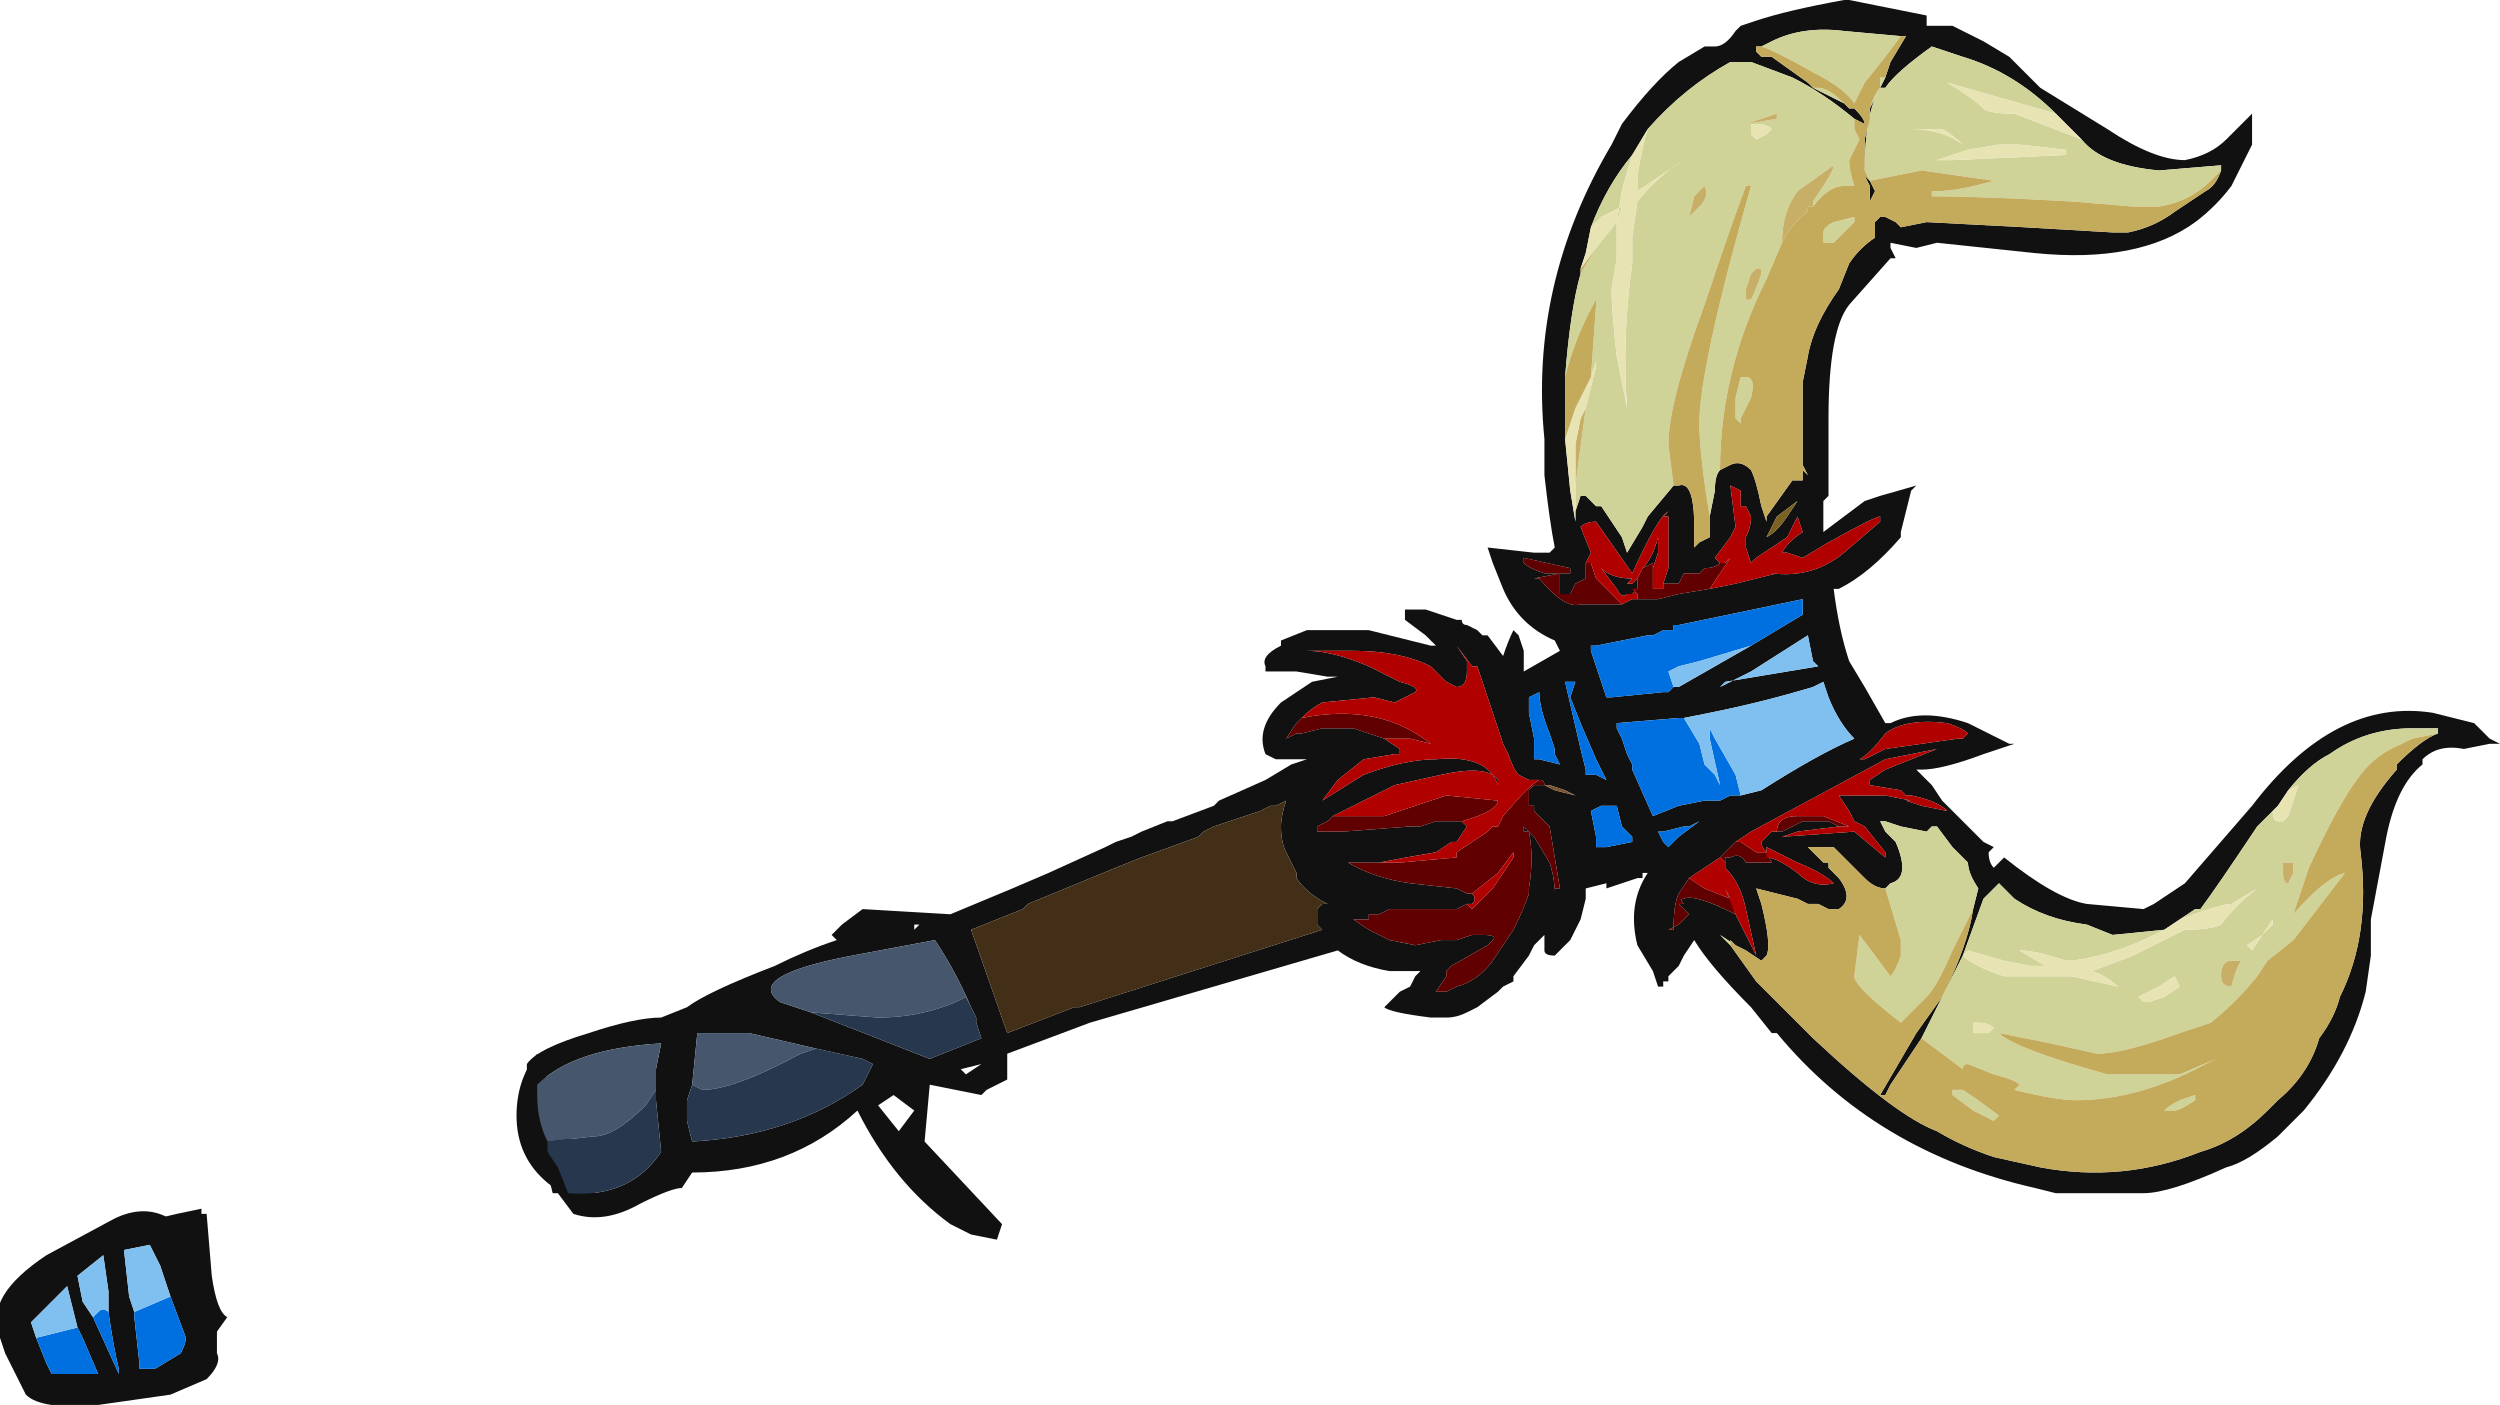 <?xml version="1.0" encoding="UTF-8" standalone="no"?>
<svg xmlns:ffdec="https://www.free-decompiler.com/flash" xmlns:xlink="http://www.w3.org/1999/xlink" ffdec:objectType="frame" height="95.2px" width="169.4px" xmlns="http://www.w3.org/2000/svg">
  <g transform="matrix(1.0, 0.0, 0.0, 1.0, 89.95, 60.9)">
    <use ffdec:characterId="238" height="13.6" transform="matrix(7.0, 0.0, 0.0, 7.0, -89.95, -60.9)" width="24.2" xlink:href="#shape0"/>
  </g>
  <defs>
    <g id="shape0" transform="matrix(1.0, 0.0, 0.0, 1.0, 12.85, 8.7)">
      <path d="M-7.65 1.5 L-7.2 2.65 -7.0 3.0 Q-7.3 2.95 -7.55 2.75 -7.85 2.5 -7.85 2.1 -7.85 1.75 -7.65 1.5 M-10.85 3.05 L-10.8 3.65 Q-10.75 4.0 -10.65 4.05 L-10.9 4.4 -11.35 3.1 Q-11.15 3.05 -10.9 3.0 L-10.9 3.05 -10.85 3.05" fill="#111111" fill-rule="evenodd" stroke="none"/>
      <path d="M0.4 -2.6 L1.0 -2.45 1.05 -2.45 0.95 -2.55 0.75 -2.7 0.75 -2.8 0.95 -2.8 1.25 -2.7 1.3 -2.7 Q1.3 -2.65 1.35 -2.65 L1.45 -2.6 1.5 -2.55 1.55 -2.55 1.7 -2.35 Q1.75 -2.5 1.8 -2.6 L1.85 -2.55 1.9 -2.4 1.9 -2.2 2.25 -2.4 2.2 -2.5 Q1.85 -2.65 1.7 -3.0 L1.6 -3.25 1.55 -3.4 2.0 -3.35 2.15 -3.35 2.2 -3.4 Q2.15 -3.65 2.1 -4.1 L2.1 -4.45 Q1.95 -5.95 2.75 -7.3 L2.85 -7.5 Q3.15 -7.9 3.4 -8.1 L3.65 -8.25 3.75 -8.25 Q3.85 -8.25 3.95 -8.4 L4.0 -8.45 4.15 -8.5 Q4.45 -8.6 5.0 -8.7 L5.05 -8.7 5.8 -8.55 5.8 -8.45 6.05 -8.45 6.35 -8.3 6.6 -8.15 6.9 -7.85 7.55 -7.45 Q8.0 -7.15 8.3 -7.15 8.55 -7.2 8.7 -7.35 L8.95 -7.6 8.95 -7.3 8.75 -6.9 Q8.6 -6.7 8.4 -6.55 7.85 -6.15 6.85 -6.25 L5.9 -6.35 5.7 -6.3 5.45 -6.35 5.45 -6.3 5.5 -6.2 5.45 -6.2 5.05 -5.75 Q4.85 -5.5 4.85 -4.65 L4.85 -3.9 4.8 -3.85 4.8 -3.55 5.2 -3.85 5.35 -3.9 5.7 -4.0 5.65 -3.95 5.55 -3.55 5.55 -3.5 Q5.25 -3.15 4.95 -3.0 L4.9 -3.0 Q4.95 -2.6 5.05 -2.3 L5.2 -2.05 5.4 -1.7 5.45 -1.7 Q5.75 -1.85 6.2 -1.7 6.3 -1.65 6.6 -1.5 L6.65 -1.5 6.35 -1.4 Q5.95 -1.25 5.75 -1.25 L5.7 -1.25 5.85 -1.1 5.95 -0.95 6.35 -0.55 6.45 -0.5 6.4 -0.45 Q6.4 -0.35 6.45 -0.3 L6.55 -0.4 Q7.05 0.0 7.35 0.05 L7.9 0.1 8.0 0.05 8.3 -0.15 8.95 -0.9 Q9.75 -1.95 10.7 -1.8 L11.1 -1.7 11.25 -1.55 11.35 -1.5 11.25 -1.5 11.0 -1.45 Q10.75 -1.5 10.6 -1.35 L10.6 -1.3 Q10.35 -1.1 10.25 -0.6 L10.1 0.2 10.1 0.55 10.05 0.9 Q9.9 1.5 9.45 2.05 L9.2 2.3 Q8.9 2.55 8.7 2.6 8.15 2.85 7.9 2.85 L7.05 2.85 6.85 2.8 Q5.3 2.45 4.35 1.3 L4.3 1.3 4.1 1.05 Q3.7 0.65 3.55 0.4 L3.45 0.55 3.4 0.65 3.3 0.75 3.3 0.8 3.25 0.8 3.25 0.85 3.2 0.85 3.15 0.7 3.0 0.45 Q2.9 0.05 3.1 -0.25 L3.05 -0.25 3.05 -0.2 3.0 -0.2 2.7 -0.1 2.7 -0.15 2.5 -0.1 2.5 0.0 2.45 0.2 2.35 0.4 2.3 0.45 Q2.25 0.5 2.2 0.55 2.1 0.55 2.1 0.5 L2.1 0.35 2.0 0.45 1.95 0.55 1.8 0.75 1.8 0.8 1.7 0.85 1.65 0.9 1.45 1.05 1.35 1.1 Q1.25 1.15 1.15 1.15 L1.0 1.15 Q0.6 1.1 0.55 1.05 L0.7 0.9 0.8 0.85 0.85 0.75 0.9 0.7 0.6 0.7 Q0.3 0.65 0.1 0.5 L-2.3 1.2 -3.1 1.5 -3.1 1.75 -3.3 1.85 -3.35 1.9 -3.85 1.8 -3.9 2.35 -3.15 3.15 -3.2 3.3 -3.45 3.25 -3.65 3.15 Q-4.2 2.75 -4.55 2.05 -5.2 2.65 -6.15 2.65 L-6.25 2.8 Q-6.35 2.8 -6.65 2.95 -7.0 3.15 -7.3 3.05 L-7.45 2.85 -7.5 2.85 Q-7.6 2.45 -7.7 2.05 L-7.75 2.0 -7.75 1.6 Q-7.65 1.45 -7.15 1.3 -6.7 1.15 -6.45 1.15 L-6.2 1.05 Q-6.0 0.9 -5.35 0.65 -5.05 0.5 -4.75 0.4 L-4.8 0.35 -4.7 0.25 -4.5 0.1 -3.65 0.15 -3.05 -0.1 -2.7 -0.25 -2.15 -0.5 -2.05 -0.55 -1.9 -0.6 -1.8 -0.65 -1.55 -0.75 -1.5 -0.75 -1.1 -0.9 -1.05 -0.95 -0.6 -1.15 -0.35 -1.3 -0.2 -1.35 -0.5 -1.35 -0.6 -1.4 Q-0.7 -1.65 -0.45 -1.9 L-0.15 -2.1 0.1 -2.15 0.0 -2.15 -0.3 -2.2 -0.6 -2.2 -0.6 -2.25 Q-0.65 -2.35 -0.45 -2.45 L-0.45 -2.5 -0.2 -2.6 0.35 -2.6 0.4 -2.6 M7.05 -7.6 Q6.65 -8.0 6.15 -8.15 L5.85 -8.25 Q5.5 -8.0 5.4 -7.85 L5.35 -7.85 Q5.2 -7.6 5.2 -7.05 L5.2 -7.35 5.25 -7.55 5.25 -7.65 5.4 -7.95 5.45 -8.1 5.6 -8.35 5.55 -8.35 5.0 -8.4 Q4.6 -8.45 4.3 -8.3 L4.2 -8.25 4.15 -8.25 4.15 -8.2 4.2 -8.15 4.3 -8.15 4.65 -7.9 4.7 -7.85 5.0 -7.7 5.05 -7.65 5.1 -7.65 Q5.2 -7.55 5.2 -7.5 L5.1 -7.55 Q4.8 -7.8 4.5 -7.95 L4.1 -8.1 3.9 -8.1 Q3.45 -7.85 3.1 -7.45 L2.95 -7.2 Q2.7 -6.9 2.55 -6.5 L2.5 -6.25 2.45 -6.1 2.45 -6.05 Q2.35 -5.7 2.3 -5.05 L2.3 -4.45 2.35 -3.95 2.4 -3.65 2.4 -3.75 2.45 -3.9 2.5 -3.9 2.6 -3.8 2.65 -3.8 2.85 -3.5 2.9 -3.35 3.05 -3.6 3.1 -3.7 3.35 -4.0 3.4 -4.0 Q3.55 -4.05 3.55 -3.6 L3.55 -3.4 3.6 -3.45 3.7 -3.5 3.7 -3.7 3.75 -3.95 Q3.75 -4.1 3.8 -4.15 L3.9 -4.2 Q4.0 -4.25 4.1 -4.15 4.15 -4.05 4.2 -3.8 L4.25 -3.65 4.25 -3.7 4.5 -4.05 4.6 -4.05 4.6 -4.15 4.65 -4.1 4.6 -4.2 4.6 -5.0 4.65 -5.25 Q4.7 -5.55 4.95 -5.9 L5.05 -6.15 Q5.15 -6.3 5.3 -6.4 L5.3 -6.55 5.35 -6.6 5.4 -6.6 5.5 -6.55 5.55 -6.5 5.8 -6.55 6.75 -6.5 7.6 -6.45 7.75 -6.45 Q8.0 -6.5 8.2 -6.65 L8.5 -6.85 Q8.6 -6.9 8.65 -7.05 L8.65 -7.1 8.05 -7.05 Q7.5 -7.1 7.3 -7.35 L7.05 -7.6 M5.25 -6.95 L5.3 -6.85 5.25 -6.75 5.25 -6.9 5.2 -7.0 5.25 -6.95 M3.25 -3.05 L3.3 -3.2 3.3 -3.7 3.25 -3.7 3.3 -3.75 Q3.2 -3.7 2.95 -3.15 L2.6 -3.65 Q2.5 -3.65 2.45 -3.6 L2.55 -3.35 2.5 -3.25 2.5 -3.1 2.4 -3.05 2.35 -2.95 2.25 -2.95 2.25 -3.15 2.0 -3.1 2.05 -3.1 Q2.3 -2.8 2.45 -2.85 L2.85 -2.85 2.95 -2.9 3.0 -2.9 3.2 -2.9 3.4 -2.95 3.7 -3.0 3.95 -3.05 4.35 -3.15 4.3 -3.15 Q4.7 -3.1 5.0 -3.35 L5.35 -3.65 5.35 -3.7 Q5.3 -3.7 4.85 -3.45 L4.6 -3.3 4.45 -3.35 4.4 -3.35 Q4.45 -3.45 4.6 -3.55 L4.55 -3.7 4.45 -3.5 4.15 -3.3 4.1 -3.25 4.05 -3.4 4.05 -3.5 Q4.1 -3.6 4.1 -3.7 L4.05 -3.8 4.0 -3.8 4.0 -3.95 3.9 -4.0 3.95 -3.6 3.9 -3.5 3.75 -3.3 3.8 -3.25 Q3.75 -3.2 3.65 -3.2 L3.6 -3.15 3.55 -3.15 3.45 -3.15 3.4 -3.05 3.25 -3.05 M4.55 -3.85 L4.35 -3.7 4.25 -3.5 Q4.35 -3.55 4.45 -3.7 L4.55 -3.85 M2.35 -3.15 L2.35 -3.2 1.9 -3.3 1.9 -3.25 Q1.95 -3.2 2.1 -3.15 L2.35 -3.15 M3.0 -3.0 L2.95 -2.95 2.9 -2.95 Q2.85 -2.9 2.8 -3.0 L2.65 -3.2 Q2.75 -3.1 2.95 -3.1 L2.9 -3.05 2.95 -3.05 3.0 -3.1 3.0 -3.0 M3.05 -3.2 Q3.15 -3.3 3.2 -3.5 L3.2 -3.35 3.15 -3.2 3.15 -3.25 3.05 -3.2 M1.95 -1.95 L1.95 -1.8 2.0 -1.55 2.0 -1.35 2.05 -1.35 2.25 -1.3 2.2 -1.4 2.2 -1.45 2.15 -1.6 Q2.05 -1.85 2.05 -2.0 L1.95 -1.95 M3.15 -2.55 L3.1 -2.55 2.6 -2.45 2.55 -2.45 2.55 -2.4 2.7 -1.95 2.75 -1.95 3.25 -2.0 3.3 -2.0 3.35 -2.05 3.4 -2.05 4.1 -2.45 4.6 -2.75 4.6 -2.9 3.4 -2.65 3.35 -2.65 3.35 -2.6 3.3 -2.6 3.15 -2.55 M2.35 -1.95 L2.4 -2.1 2.3 -2.1 2.45 -1.45 2.5 -1.25 2.5 -1.2 2.6 -1.2 2.7 -1.15 2.6 -1.35 2.45 -1.7 2.35 -1.95 M2.05 -1.15 L1.95 -1.15 1.85 -1.2 Q1.8 -1.25 1.75 -1.4 L1.7 -1.5 1.45 -2.25 1.4 -2.25 1.25 -2.45 1.35 -2.3 1.35 -2.2 Q1.35 -2.05 1.25 -2.05 L1.15 -2.1 1.0 -2.25 Q0.7 -2.4 0.25 -2.4 L-0.2 -2.4 Q0.05 -2.4 0.4 -2.25 L0.7 -2.1 Q0.9 -2.05 0.85 -2.0 L0.65 -1.9 0.45 -1.95 -0.05 -1.9 Q-0.15 -1.85 -0.25 -1.75 L-0.3 -1.7 -0.4 -1.55 -0.3 -1.6 -0.25 -1.6 -0.05 -1.65 0.25 -1.65 0.55 -1.55 0.7 -1.45 0.7 -1.4 0.65 -1.4 0.35 -1.35 0.1 -1.15 -0.05 -0.95 0.35 -1.2 Q0.75 -1.35 1.05 -1.35 1.55 -1.4 1.65 -1.1 L1.65 -1.15 Q1.55 -1.3 1.1 -1.2 L0.65 -1.1 0.05 -0.8 0.0 -0.75 -0.1 -0.7 -0.1 -0.65 0.15 -0.65 0.8 -0.7 0.9 -0.7 1.05 -0.75 1.3 -0.75 1.35 -0.7 1.25 -0.55 1.2 -0.55 1.05 -0.45 Q0.75 -0.4 0.5 -0.35 L0.2 -0.35 Q0.45 -0.2 0.8 -0.15 L1.25 -0.1 1.35 -0.05 1.4 -0.05 Q1.45 0.0 1.4 0.05 L1.35 0.05 1.25 0.1 0.6 0.1 0.5 0.15 0.4 0.15 0.4 0.2 0.25 0.2 0.4 0.3 0.6 0.4 0.85 0.45 1.1 0.4 1.25 0.4 1.4 0.35 1.45 0.35 1.5 0.35 Q1.65 0.35 1.6 0.4 L1.55 0.45 1.2 0.65 1.15 0.7 1.15 0.75 1.05 0.9 1.15 0.9 1.25 0.85 Q1.45 0.8 1.6 0.6 L1.8 0.3 Q1.9 0.1 1.95 -0.05 L1.95 -0.1 Q2.0 -0.4 1.95 -0.65 L1.9 -0.65 1.9 -0.7 2.0 -0.6 2.15 -0.35 2.2 -0.4 2.15 -0.7 2.0 -0.85 2.0 -0.9 1.95 -0.9 1.95 -1.05 2.0 -1.1 2.1 -1.1 Q2.1 -1.15 2.05 -1.15 M2.1 -1.1 L2.2 -1.05 2.4 -1.0 2.3 -1.05 2.15 -1.1 2.1 -1.1 M3.45 -1.75 L3.4 -1.75 2.8 -1.7 2.8 -1.65 2.85 -1.55 2.9 -1.4 2.95 -1.3 2.95 -1.25 3.15 -0.8 3.4 -0.9 3.65 -0.95 3.8 -0.95 3.9 -1.0 4.0 -1.0 4.2 -1.05 Q4.75 -1.4 5.1 -1.55 4.95 -1.7 4.85 -1.95 L4.8 -2.1 4.7 -2.05 Q4.2 -1.9 3.7 -1.8 L3.45 -1.75 M2.65 -0.9 L2.55 -0.85 2.6 -0.6 2.6 -0.5 2.7 -0.5 2.95 -0.55 2.95 -0.6 2.85 -0.7 2.8 -0.9 2.65 -0.9 M2.2 -0.4 L2.15 -0.35 Q2.2 -0.2 2.2 -0.05 L2.2 -0.1 2.25 -0.1 2.2 -0.4 M4.7 -3.5 L4.7 -3.5 M4.65 -2.55 L4.1 -2.2 Q4.0 -2.15 3.8 -2.05 L3.85 -2.1 4.75 -2.25 4.7 -2.3 4.65 -2.55 M3.2 -0.65 L3.25 -0.55 3.3 -0.5 3.4 -0.6 3.6 -0.75 3.5 -0.7 3.45 -0.7 3.25 -0.65 3.2 -0.65 M3.5 -0.2 L3.4 -0.05 Q3.35 0.05 3.35 0.3 L3.3 0.3 3.4 0.25 3.5 0.15 3.4 0.05 3.45 0.05 Q3.4 0.0 3.45 0.0 3.55 -0.05 3.95 0.15 L3.9 0.0 3.85 -0.1 3.95 0.15 Q4.1 0.45 4.15 0.55 L4.05 0.1 Q4.0 -0.15 3.85 -0.3 L3.85 -0.35 3.85 -0.4 3.9 -0.4 Q4.0 -0.45 4.05 -0.35 L4.3 -0.35 4.25 -0.45 Q4.2 -0.5 4.2 -0.55 L4.3 -0.65 4.35 -0.65 4.4 -0.65 4.6 -0.75 4.85 -0.75 4.95 -0.7 4.55 -0.65 4.4 -0.6 5.1 -0.65 5.4 -0.4 5.4 -0.45 5.2 -0.7 5.1 -0.75 5.05 -0.85 4.95 -1.0 5.4 -1.0 5.65 -0.95 5.6 -0.95 5.75 -0.9 6.0 -0.85 Q5.9 -0.95 5.65 -1.0 L5.6 -1.0 5.55 -1.05 5.25 -1.1 5.25 -1.15 5.4 -1.25 5.9 -1.45 5.4 -1.35 4.1 -0.65 3.95 -0.55 3.8 -0.4 3.5 -0.2 M5.4 -1.6 Q5.25 -1.4 5.15 -1.35 L5.2 -1.35 5.4 -1.45 6.1 -1.55 6.15 -1.55 6.2 -1.6 Q6.15 -1.65 6.0 -1.7 5.6 -1.75 5.4 -1.6 M4.25 -0.5 L4.25 -0.4 Q4.35 -0.4 4.55 -0.25 4.7 -0.1 4.9 -0.15 4.8 -0.25 4.55 -0.35 L4.25 -0.5 M5.4 -0.1 Q5.3 -0.1 5.2 -0.2 L4.9 -0.5 4.65 -0.5 4.8 -0.35 4.85 -0.35 4.85 -0.3 4.95 -0.2 Q5.1 0.0 4.95 0.1 L4.85 0.1 4.75 0.05 4.65 0.05 4.55 0.0 4.15 -0.1 4.2 0.05 Q4.3 0.45 4.25 0.55 L4.2 0.6 4.05 0.5 3.95 0.45 3.8 0.35 3.9 0.45 4.15 0.8 4.7 1.35 Q5.5 2.1 5.9 2.25 6.15 2.4 6.45 2.5 L6.9 2.6 Q7.7 2.75 8.45 2.45 8.8 2.35 9.1 2.05 L9.2 1.95 Q9.5 1.7 9.6 1.35 9.75 1.15 9.8 0.95 10.1 0.35 10.0 -0.45 9.95 -0.8 10.35 -1.25 L10.35 -1.3 Q10.6 -1.55 10.75 -1.6 L10.75 -1.65 10.5 -1.65 Q10.05 -1.65 9.7 -1.4 9.5 -1.3 9.3 -1.05 L9.2 -0.9 9.0 -0.7 Q8.6 -0.1 8.45 0.1 L8.4 0.1 8.25 0.2 8.1 0.3 7.6 0.35 7.35 0.25 Q6.95 0.2 6.65 0.0 L6.5 -0.15 6.35 0.0 6.15 0.55 5.75 1.35 5.45 1.8 5.4 1.9 5.35 1.9 5.7 1.3 5.95 0.95 Q6.2 0.45 6.25 0.1 L6.3 -0.1 Q6.2 -0.25 6.2 -0.35 L6.05 -0.5 5.9 -0.7 5.85 -0.7 5.8 -0.65 5.55 -0.7 5.4 -0.75 5.35 -0.75 5.4 -0.65 5.5 -0.55 Q5.65 -0.2 5.45 -0.15 L5.4 -0.1 M10.25 1.45 L10.25 1.45 M2.2 0.0 L2.2 0.0 M0.05 0.05 L0.0 0.05 Q-0.2 -0.05 -0.3 -0.2 L-0.3 -0.25 -0.4 -0.45 Q-0.45 -0.55 -0.45 -0.7 -0.45 -0.8 -0.4 -0.95 L-0.5 -0.9 -0.55 -0.9 -0.65 -0.85 -1.1 -0.7 -1.2 -0.65 -1.25 -0.6 -1.8 -0.4 -2.05 -0.3 -2.9 0.05 -2.95 0.1 -3.45 0.3 -3.1 1.3 -2.45 1.05 -2.4 1.05 -0.05 0.3 -0.1 0.25 -0.1 0.1 -0.05 0.05 0.05 0.05 M-4.0 0.3 L-3.95 0.25 -4.0 0.25 -4.0 0.3 M-5.0 1.1 L-3.85 1.55 -3.35 1.35 -3.4 1.2 -3.4 1.15 -3.45 1.05 Q-3.6 0.7 -3.8 0.4 L-4.6 0.55 Q-5.65 0.75 -5.3 1.0 L-5.0 1.1 M-3.55 1.65 L-3.5 1.7 -3.35 1.6 -3.55 1.65 M-6.15 1.8 L-6.2 1.95 -6.2 2.15 -6.15 2.35 Q-5.2 2.3 -4.5 1.8 L-4.4 1.6 -4.5 1.55 -4.95 1.45 -5.6 1.3 -6.1 1.3 -6.15 1.8 M-4.0 2.05 L-4.2 1.9 -4.35 2.0 -4.15 2.25 -4.0 2.05 M-6.5 1.85 L-6.5 1.65 -6.45 1.4 Q-7.3 1.45 -7.65 1.8 L-7.65 1.9 Q-7.65 2.15 -7.55 2.35 L-7.55 2.45 -7.45 2.6 -7.35 2.85 Q-6.75 2.9 -6.45 2.45 L-6.5 1.95 -6.5 1.85 M-11.2 3.85 L-11.3 3.55 -11.4 3.35 -11.65 3.4 -11.6 3.85 -11.55 4.0 -11.55 4.05 -11.5 4.5 -11.5 4.55 -11.35 4.55 -11.1 4.4 Q-11.05 4.3 -11.05 4.25 L-11.2 3.85 M-11.1 3.25 L-11.0 3.45 -10.75 4.1 Q-10.75 4.3 -10.75 4.4 -10.7 4.5 -10.85 4.65 L-11.2 4.8 -11.9 4.9 Q-12.45 4.95 -12.6 4.8 L-12.8 4.4 -12.85 4.25 -12.85 4.2 Q-13.0 3.85 -12.4 3.45 L-11.75 3.1 Q-11.45 2.95 -11.2 3.1 -11.1 3.2 -11.1 3.25 M-12.1 4.15 L-12.2 3.75 -12.55 4.1 -12.5 4.25 -12.4 4.5 -12.35 4.6 -11.9 4.6 -12.05 4.25 -12.1 4.15 M-11.8 4.0 L-11.8 3.8 -11.85 3.45 -12.1 3.65 -12.05 3.9 -11.95 4.05 -11.7 4.6 -11.7 4.55 Q-11.75 4.35 -11.8 4.0" fill="#111111" fill-rule="evenodd" stroke="none"/>
      <path d="M0.4 -2.6 L0.35 -2.6 0.4 -2.6 M3.3 -2.6 L3.25 -2.6 3.15 -2.55 3.3 -2.6 M3.2 -0.65 L3.25 -0.65 3.2 -0.65" fill="#f0e1a8" fill-rule="evenodd" stroke="none"/>
      <path d="M4.55 -3.85 L4.45 -3.7 Q4.35 -3.55 4.25 -3.5 L4.35 -3.7 4.55 -3.85" fill="#7b6223" fill-rule="evenodd" stroke="none"/>
      <path d="M2.1 -1.1 L2.15 -1.1 2.3 -1.05 2.4 -1.0 2.2 -1.05 2.1 -1.1 M2.2 0.0 L2.2 0.0" fill="#7b552f" fill-rule="evenodd" stroke="none"/>
      <path d="M3.55 -3.15 L3.6 -3.15 3.55 -3.15" fill="#a9854f" fill-rule="evenodd" stroke="none"/>
      <path d="M0.05 0.05 L-0.05 0.05 -0.1 0.1 -0.1 0.25 -0.05 0.3 -2.4 1.05 -2.45 1.05 -3.1 1.3 -3.45 0.3 -2.95 0.1 -2.9 0.05 -2.05 -0.3 -1.8 -0.4 -1.25 -0.6 -1.2 -0.65 -1.1 -0.7 -0.65 -0.85 -0.55 -0.9 -0.5 -0.9 -0.4 -0.95 Q-0.45 -0.8 -0.45 -0.7 -0.45 -0.55 -0.4 -0.45 L-0.3 -0.25 -0.3 -0.2 Q-0.2 -0.05 0.0 0.05 L0.05 0.05" fill="#432f18" fill-rule="evenodd" stroke="none"/>
      <path d="M5.2 -7.05 Q5.2 -7.6 5.35 -7.85 L5.4 -7.85 Q5.5 -8.0 5.85 -8.25 L6.15 -8.15 Q6.65 -8.0 7.05 -7.6 L6.0 -7.9 Q6.25 -7.75 6.35 -7.65 6.4 -7.6 6.65 -7.6 L7.3 -7.35 Q7.5 -7.1 8.05 -7.05 L8.65 -7.1 8.65 -7.05 8.55 -6.95 Q8.35 -6.75 8.05 -6.7 L7.8 -6.7 7.2 -6.75 Q6.3 -6.8 5.85 -6.8 L5.85 -6.85 5.9 -6.85 Q6.1 -6.85 6.45 -6.95 L5.75 -7.05 5.25 -6.95 5.2 -7.05 M3.8 -4.15 Q3.75 -4.1 3.75 -3.95 L3.7 -3.7 Q3.6 -4.3 3.6 -4.6 3.6 -5.15 4.1 -6.9 L4.05 -6.9 Q3.9 -6.5 3.65 -5.75 3.3 -4.8 3.3 -4.4 L3.35 -4.0 3.1 -3.7 3.05 -3.6 2.9 -3.35 2.85 -3.5 2.65 -3.8 2.6 -3.8 2.5 -3.9 2.45 -3.9 2.4 -3.75 2.4 -4.0 2.5 -4.75 2.6 -5.15 2.6 -5.2 2.55 -5.05 2.6 -5.75 2.6 -5.8 Q2.4 -5.45 2.3 -5.05 2.35 -5.7 2.45 -6.05 L2.6 -6.3 2.8 -6.55 2.8 -6.2 2.75 -5.9 Q2.75 -5.7 2.8 -5.25 L2.9 -4.75 Q2.85 -5.45 2.95 -6.15 L2.95 -6.4 3.0 -6.75 Q3.2 -7.0 3.45 -7.15 L3.0 -6.85 3.0 -7.0 Q3.05 -7.3 3.1 -7.45 3.45 -7.85 3.9 -8.1 L4.1 -8.1 4.5 -7.95 Q4.8 -7.8 5.1 -7.55 L5.1 -7.45 5.15 -7.35 5.05 -7.15 Q5.05 -7.05 5.1 -6.9 L5.0 -6.9 Q4.85 -6.9 4.7 -6.7 L4.7 -6.75 4.8 -6.9 Q4.9 -7.05 4.9 -7.1 L4.55 -6.85 Q4.4 -6.65 4.4 -6.35 L4.25 -6.0 Q3.8 -5.1 3.8 -4.15 M2.55 -6.5 Q2.7 -6.9 2.95 -7.2 2.9 -7.05 2.85 -6.85 L2.8 -6.55 2.85 -6.7 2.65 -6.6 2.55 -6.5 M5.0 -7.7 L4.7 -7.85 4.75 -7.85 Q4.85 -7.85 5.0 -7.7 M4.2 -8.25 L4.3 -8.3 Q4.6 -8.45 5.0 -8.4 L5.55 -8.35 5.4 -8.15 5.2 -7.9 Q5.15 -7.8 5.1 -7.7 5.0 -7.85 4.7 -8.0 4.35 -8.2 4.2 -8.25 M5.4 -7.95 L5.25 -7.65 5.25 -7.55 5.25 -7.65 Q5.3 -7.8 5.35 -7.85 L5.35 -7.95 5.4 -7.95 M6.15 -7.3 Q6.05 -7.4 5.95 -7.45 L5.65 -7.45 Q5.95 -7.45 6.15 -7.3 M5.9 -7.15 L6.05 -7.15 7.15 -7.2 7.15 -7.25 6.7 -7.3 6.5 -7.3 6.2 -7.25 5.9 -7.15 M4.1 -7.5 L4.1 -7.4 4.15 -7.35 4.25 -7.4 4.3 -7.45 Q4.25 -7.5 4.15 -7.5 L4.1 -7.5 M4.35 -7.6 L4.05 -7.5 4.35 -7.55 4.35 -7.6 M5.1 -6.55 L4.9 -6.35 4.8 -6.35 Q4.8 -6.4 4.8 -6.45 4.8 -6.5 4.9 -6.55 L5.1 -6.6 5.1 -6.55 M4.2 -6.1 L4.15 -6.1 4.1 -6.05 4.05 -5.9 4.05 -5.8 4.1 -5.8 Q4.15 -5.9 4.2 -6.05 L4.2 -6.1 M3.55 -6.8 L3.5 -6.6 3.6 -6.7 Q3.7 -6.8 3.65 -6.9 L3.55 -6.8 M4.0 -5.05 L4.05 -5.05 Q4.15 -5.05 4.1 -4.85 L4.0 -4.65 4.0 -4.6 3.95 -4.65 3.95 -4.85 4.0 -5.05 M5.4 -0.1 L5.45 -0.15 Q5.65 -0.2 5.5 -0.55 L5.4 -0.65 5.35 -0.75 5.4 -0.75 5.55 -0.7 5.8 -0.65 5.85 -0.7 5.9 -0.7 6.05 -0.5 6.2 -0.35 Q6.2 -0.25 6.3 -0.1 L6.25 0.1 6.05 0.5 Q5.9 0.85 5.8 0.95 L5.55 1.2 Q5.1 0.85 5.1 0.75 L5.15 0.35 5.45 0.75 Q5.5 0.7 5.55 0.55 L5.55 0.4 5.4 -0.1 M5.75 1.35 L6.15 0.55 6.35 0.0 6.5 -0.15 6.65 0.0 Q6.95 0.2 7.35 0.25 L7.6 0.35 8.1 0.3 8.0 0.35 Q7.6 0.55 7.2 0.6 L7.15 0.6 Q6.85 0.5 6.7 0.5 L6.95 0.65 6.8 0.65 6.55 0.6 6.2 0.5 6.15 0.55 Q6.25 0.65 6.55 0.75 L7.2 0.75 7.65 0.85 Q7.55 0.75 7.4 0.7 L7.8 0.55 8.3 0.3 Q8.55 0.3 8.65 0.25 8.8 0.05 9.0 -0.1 L8.75 0.05 Q8.65 0.05 8.25 0.2 L8.4 0.1 8.45 0.1 Q8.6 -0.1 9.0 -0.7 L9.2 -0.9 9.15 -0.85 Q9.15 -0.75 9.2 -0.75 L9.25 -0.75 9.3 -0.8 9.4 -1.1 9.3 -1.05 Q9.5 -1.3 9.7 -1.4 10.05 -1.65 10.5 -1.65 L10.75 -1.65 10.75 -1.6 10.5 -1.55 10.4 -1.5 Q10.15 -1.4 10.0 -1.2 9.8 -0.95 9.5 -0.3 L9.35 0.15 Q9.65 -0.2 9.85 -0.25 L9.35 0.4 9.1 0.6 9.0 0.75 Q8.8 1.0 8.55 1.2 L8.25 1.3 Q7.7 1.5 7.45 1.5 L7.0 1.4 6.5 1.3 Q6.65 1.45 7.55 1.7 L8.25 1.7 8.6 1.55 8.5 1.6 Q7.85 1.95 7.25 1.95 7.05 1.95 6.65 1.85 L6.7 1.8 Q6.65 1.75 6.45 1.7 L6.2 1.6 Q6.15 1.6 6.15 1.65 L5.75 1.35 M3.9 0.45 L3.8 0.35 3.95 0.45 3.9 0.4 3.9 0.45 M4.75 0.05 L4.85 0.1 4.75 0.05 M9.3 -0.15 L9.35 -0.25 9.35 -0.35 9.25 -0.35 9.25 -0.25 Q9.25 -0.15 9.3 -0.15 M9.15 0.25 L9.15 0.2 9.05 0.35 8.9 0.45 8.95 0.5 9.05 0.35 9.15 0.25 M8.75 0.85 Q8.8 0.65 8.85 0.6 L8.75 0.6 Q8.65 0.6 8.65 0.75 8.65 0.85 8.75 0.85 M8.2 0.75 L8.05 0.85 7.85 0.95 7.9 1.0 7.95 1.0 8.1 0.95 8.25 0.85 8.2 0.75 M6.4 1.3 L6.45 1.25 Q6.4 1.2 6.3 1.2 L6.25 1.2 6.25 1.3 6.4 1.3 M6.3 1.95 L6.5 2.1 6.45 2.15 6.25 2.05 6.05 1.9 6.05 1.85 6.15 1.85 6.3 1.95 M8.2 2.05 L8.1 2.05 Q8.15 2.0 8.25 1.95 L8.4 1.9 8.4 1.95 Q8.25 2.05 8.2 2.05" fill="#cfd398" fill-rule="evenodd" stroke="none"/>
      <path d="M2.45 -6.05 L2.45 -6.1 2.6 -6.3 2.45 -6.05 M4.35 -7.6 L4.35 -7.55 4.05 -7.5 4.35 -7.6 M4.7 -6.7 L4.65 -6.7 4.65 -6.65 Q4.5 -6.55 4.4 -6.35 4.4 -6.65 4.55 -6.85 L4.9 -7.1 Q4.9 -7.05 4.8 -6.9 L4.7 -6.75 4.7 -6.7 M3.55 -6.8 L3.65 -6.9 Q3.7 -6.8 3.6 -6.7 L3.5 -6.6 3.55 -6.8 M4.2 -6.1 L4.2 -6.05 Q4.15 -5.9 4.1 -5.8 L4.05 -5.8 4.05 -5.9 4.1 -6.05 4.15 -6.1 4.2 -6.1 M2.4 -4.0 L2.4 -4.4 2.45 -4.65 2.5 -4.75 2.4 -4.0 M9.3 -0.15 Q9.25 -0.15 9.25 -0.25 L9.25 -0.35 9.35 -0.35 9.35 -0.25 9.3 -0.15 M8.75 0.85 Q8.65 0.85 8.65 0.75 8.65 0.6 8.75 0.6 L8.85 0.6 Q8.8 0.65 8.75 0.85" fill="#c7af67" fill-rule="evenodd" stroke="none"/>
      <path d="M7.05 -7.6 L7.3 -7.35 6.65 -7.6 Q6.4 -7.6 6.35 -7.65 6.25 -7.75 6.0 -7.9 L7.05 -7.6 M2.4 -3.75 L2.4 -3.65 2.35 -3.95 2.3 -4.45 2.4 -4.75 2.55 -5.05 2.6 -5.2 2.6 -5.15 2.5 -4.75 2.45 -4.65 2.4 -4.4 2.4 -4.0 2.4 -3.75 M2.45 -6.1 L2.5 -6.25 2.55 -6.5 2.65 -6.6 2.85 -6.7 2.8 -6.55 2.6 -6.3 2.45 -6.1 M2.95 -7.2 L3.1 -7.45 Q3.05 -7.3 3.0 -7.0 L3.0 -6.85 3.45 -7.15 Q3.2 -7.0 3.0 -6.75 L2.95 -6.4 2.95 -6.15 Q2.85 -5.45 2.9 -4.75 L2.8 -5.25 Q2.75 -5.7 2.75 -5.9 L2.8 -6.2 2.8 -6.55 2.85 -6.85 Q2.9 -7.05 2.95 -7.2 M5.9 -7.15 L6.2 -7.25 6.5 -7.3 6.7 -7.3 7.15 -7.25 7.15 -7.2 6.05 -7.15 5.9 -7.15 M6.15 -7.3 Q5.95 -7.45 5.65 -7.45 L5.95 -7.45 Q6.05 -7.4 6.15 -7.3 M4.1 -7.5 L4.15 -7.5 Q4.25 -7.5 4.3 -7.45 L4.25 -7.4 4.15 -7.35 4.1 -7.4 4.1 -7.5 M8.1 0.3 L8.25 0.2 Q8.65 0.05 8.75 0.05 L9.0 -0.1 Q8.8 0.05 8.65 0.25 8.55 0.3 8.3 0.3 L7.8 0.55 7.4 0.7 Q7.55 0.75 7.65 0.85 L7.2 0.75 6.55 0.75 Q6.25 0.65 6.15 0.55 L6.2 0.5 6.55 0.6 6.8 0.65 6.95 0.65 6.7 0.5 Q6.85 0.5 7.15 0.6 L7.2 0.6 Q7.6 0.55 8.0 0.35 L8.1 0.3 M9.2 -0.9 L9.3 -1.05 9.4 -1.1 9.3 -0.8 9.25 -0.75 9.2 -0.75 Q9.15 -0.75 9.15 -0.85 L9.2 -0.9 M9.15 0.25 L9.05 0.35 8.95 0.5 8.9 0.45 9.05 0.35 9.15 0.2 9.15 0.25 M8.2 0.75 L8.25 0.85 8.1 0.95 7.95 1.0 7.9 1.0 7.85 0.95 8.05 0.85 8.2 0.75 M6.4 1.3 L6.25 1.3 6.25 1.2 6.3 1.2 Q6.4 1.2 6.45 1.25 L6.4 1.3" fill="#e8e3b3" fill-rule="evenodd" stroke="none"/>
      <path d="M8.65 -7.05 Q8.6 -6.9 8.5 -6.85 L8.2 -6.65 Q8.0 -6.5 7.75 -6.45 L7.6 -6.45 6.75 -6.5 5.8 -6.55 5.55 -6.5 5.5 -6.55 5.4 -6.6 5.35 -6.6 5.3 -6.55 5.3 -6.4 Q5.15 -6.3 5.05 -6.15 L4.95 -5.9 Q4.7 -5.55 4.65 -5.25 L4.6 -5.0 4.6 -4.2 4.65 -4.1 4.6 -4.15 4.6 -4.05 4.5 -4.05 4.25 -3.7 4.25 -3.65 4.2 -3.8 Q4.15 -4.05 4.1 -4.15 4.0 -4.25 3.9 -4.2 L3.8 -4.15 Q3.8 -5.1 4.25 -6.0 L4.4 -6.35 Q4.5 -6.55 4.65 -6.65 L4.65 -6.7 4.7 -6.7 Q4.85 -6.9 5.0 -6.9 L5.1 -6.9 Q5.05 -7.05 5.05 -7.15 L5.15 -7.35 5.1 -7.45 5.1 -7.55 5.2 -7.5 Q5.2 -7.55 5.1 -7.65 L5.05 -7.65 5.0 -7.7 Q4.85 -7.85 4.75 -7.85 L4.7 -7.85 4.65 -7.9 4.3 -8.15 4.2 -8.15 4.15 -8.2 4.15 -8.25 4.2 -8.25 Q4.35 -8.2 4.7 -8.0 5.0 -7.85 5.1 -7.7 5.15 -7.8 5.2 -7.9 L5.4 -8.15 5.55 -8.35 5.6 -8.35 5.45 -8.1 5.4 -7.95 5.35 -7.95 5.35 -7.85 Q5.3 -7.8 5.25 -7.65 L5.25 -7.55 5.2 -7.35 5.2 -7.05 5.25 -6.95 5.75 -7.05 6.45 -6.95 Q6.1 -6.85 5.9 -6.85 L5.85 -6.85 5.85 -6.8 Q6.3 -6.8 7.2 -6.75 L7.8 -6.7 8.05 -6.7 Q8.35 -6.75 8.55 -6.95 L8.65 -7.05 M3.7 -3.7 L3.7 -3.5 3.6 -3.45 3.55 -3.4 3.55 -3.6 Q3.55 -4.05 3.4 -4.0 L3.35 -4.0 3.3 -4.4 Q3.3 -4.8 3.65 -5.75 3.9 -6.5 4.05 -6.9 L4.1 -6.9 Q3.6 -5.15 3.6 -4.6 3.6 -4.3 3.7 -3.7 M2.3 -4.45 L2.3 -5.05 Q2.4 -5.45 2.6 -5.8 L2.6 -5.75 2.55 -5.05 2.4 -4.75 2.3 -4.45 M5.25 -6.95 L5.2 -7.0 5.25 -6.9 5.25 -6.75 5.3 -6.85 5.25 -6.95 M5.1 -6.55 L5.1 -6.6 4.9 -6.55 Q4.8 -6.5 4.8 -6.45 4.8 -6.4 4.8 -6.35 L4.9 -6.35 5.1 -6.55 M4.0 -5.05 L3.95 -4.85 3.95 -4.65 4.0 -4.6 4.0 -4.65 4.1 -4.85 Q4.15 -5.05 4.05 -5.05 L4.0 -5.05 M4.85 0.1 L4.95 0.1 Q5.1 0.0 4.95 -0.2 L4.85 -0.3 4.85 -0.35 4.8 -0.35 4.65 -0.5 4.9 -0.5 5.2 -0.2 Q5.3 -0.1 5.4 -0.1 L5.55 0.4 5.55 0.55 Q5.5 0.7 5.45 0.75 L5.15 0.35 5.1 0.75 Q5.1 0.85 5.55 1.2 L5.8 0.95 Q5.9 0.85 6.05 0.5 L6.25 0.1 Q6.2 0.45 5.95 0.95 L5.7 1.3 5.35 1.9 5.4 1.9 5.45 1.8 5.75 1.35 6.15 1.65 Q6.15 1.6 6.2 1.6 L6.45 1.7 Q6.65 1.75 6.7 1.8 L6.65 1.85 Q7.05 1.95 7.25 1.95 7.85 1.95 8.5 1.6 L8.6 1.55 8.25 1.7 7.55 1.7 Q6.65 1.45 6.5 1.3 L7.0 1.4 7.45 1.5 Q7.7 1.5 8.25 1.3 L8.55 1.2 Q8.8 1.0 9.0 0.75 L9.1 0.6 9.35 0.4 9.85 -0.25 Q9.65 -0.2 9.35 0.15 L9.5 -0.3 Q9.8 -0.95 10.0 -1.2 10.15 -1.4 10.4 -1.5 L10.5 -1.55 10.75 -1.6 Q10.6 -1.55 10.35 -1.3 L10.35 -1.25 Q9.95 -0.8 10.0 -0.45 10.1 0.35 9.8 0.95 9.75 1.15 9.6 1.35 9.5 1.7 9.2 1.95 L9.1 2.05 Q8.8 2.35 8.45 2.45 7.7 2.75 6.9 2.6 L6.45 2.5 Q6.15 2.4 5.9 2.25 5.5 2.1 4.7 1.35 L4.15 0.8 3.9 0.45 3.9 0.4 3.95 0.45 4.05 0.5 4.2 0.6 4.25 0.55 Q4.3 0.45 4.2 0.05 L4.15 -0.1 4.55 0.0 4.65 0.05 4.75 0.05 4.85 0.1 M8.2 2.05 Q8.25 2.05 8.4 1.95 L8.4 1.9 8.25 1.95 Q8.15 2.0 8.1 2.05 L8.2 2.05 M6.3 1.95 L6.15 1.85 6.05 1.85 6.05 1.9 6.25 2.05 6.45 2.15 6.5 2.1 6.3 1.95" fill="#c4aa5b" fill-rule="evenodd" stroke="none"/>
      <path d="M3.25 -3.05 L3.4 -3.05 3.45 -3.15 3.55 -3.15 3.6 -3.15 3.65 -3.2 Q3.75 -3.2 3.8 -3.25 L3.85 -3.25 3.9 -3.3 3.7 -3.0 3.4 -2.95 3.2 -2.9 3.0 -2.9 3.0 -2.95 2.95 -3.0 3.0 -3.0 3.0 -3.1 3.05 -3.2 3.15 -3.25 3.15 -3.2 3.15 -3.0 3.25 -3.0 3.25 -3.05 M2.85 -2.85 L2.45 -2.85 Q2.3 -2.8 2.05 -3.1 L2.0 -3.1 2.25 -3.15 2.25 -2.95 2.35 -2.95 2.4 -3.05 2.5 -3.1 2.5 -3.25 2.55 -3.25 2.6 -3.1 2.85 -2.85 M2.35 -3.15 L2.1 -3.15 Q1.95 -3.2 1.9 -3.25 L1.9 -3.3 2.35 -3.2 2.35 -3.15 M-0.25 -1.75 Q0.5 -1.9 1.0 -1.5 L0.8 -1.55 0.55 -1.55 0.25 -1.65 -0.05 -1.65 -0.25 -1.6 -0.3 -1.6 -0.4 -1.55 -0.3 -1.7 -0.25 -1.75 M0.05 -0.8 L0.55 -0.8 1.15 -1.0 1.65 -0.95 Q1.65 -0.85 1.3 -0.75 L1.05 -0.75 0.9 -0.7 0.8 -0.7 0.15 -0.65 -0.1 -0.65 -0.1 -0.7 0.0 -0.75 0.05 -0.8 M0.5 -0.35 L0.7 -0.35 1.25 -0.4 1.25 -0.45 1.55 -0.65 1.6 -0.7 1.65 -0.7 1.7 -0.8 Q1.95 -1.1 2.05 -1.15 2.1 -1.15 2.1 -1.1 L2.0 -1.1 1.95 -1.05 1.95 -0.9 2.0 -0.9 2.0 -0.85 2.15 -0.7 2.2 -0.4 2.15 -0.35 2.0 -0.6 1.9 -0.7 1.9 -0.65 1.95 -0.65 Q2.0 -0.4 1.95 -0.1 L1.95 -0.05 Q1.9 0.1 1.8 0.3 L1.6 0.6 Q1.45 0.8 1.25 0.85 L1.15 0.9 1.05 0.9 1.15 0.75 1.15 0.7 1.2 0.65 1.55 0.45 1.6 0.4 Q1.65 0.35 1.5 0.35 L1.45 0.35 1.4 0.35 1.25 0.4 1.1 0.4 0.85 0.45 0.6 0.4 0.4 0.3 0.25 0.2 0.4 0.2 0.4 0.15 0.5 0.15 0.6 0.1 1.25 0.1 1.35 0.05 1.4 0.1 1.6 -0.1 1.8 -0.4 1.8 -0.45 1.65 -0.25 1.4 -0.05 1.35 -0.05 1.25 -0.1 0.8 -0.15 Q0.45 -0.2 0.2 -0.35 L0.5 -0.35 M2.2 -0.4 L2.25 -0.1 2.2 -0.1 2.2 -0.05 Q2.2 -0.2 2.15 -0.35 L2.2 -0.4 M3.9 0.0 L3.95 0.15 Q3.55 -0.05 3.45 0.0 3.4 0.0 3.45 0.05 L3.4 0.05 3.5 0.15 3.4 0.25 3.3 0.3 3.35 0.3 Q3.35 0.05 3.4 -0.05 L3.5 -0.2 3.65 -0.1 3.9 0.0 M3.8 -0.4 L3.95 -0.55 4.0 -0.55 4.15 -0.45 4.25 -0.45 4.3 -0.35 4.05 -0.35 Q4.0 -0.45 3.9 -0.4 L3.85 -0.4 3.85 -0.35 3.8 -0.4 M4.95 -0.7 L4.85 -0.75 4.6 -0.75 4.4 -0.65 4.35 -0.65 Q4.35 -0.8 4.55 -0.8 L4.8 -0.8 5.05 -0.7 4.95 -0.7" fill="#600000" fill-rule="evenodd" stroke="none"/>
      <path d="M2.5 -3.25 L2.55 -3.35 2.45 -3.6 Q2.5 -3.65 2.6 -3.65 L2.95 -3.15 Q3.2 -3.7 3.3 -3.75 L3.25 -3.7 3.3 -3.7 3.3 -3.2 3.25 -3.05 3.25 -3.0 3.15 -3.0 3.15 -3.2 3.2 -3.35 3.2 -3.5 Q3.15 -3.3 3.05 -3.2 L3.0 -3.1 2.95 -3.05 2.9 -3.05 2.95 -3.1 Q2.75 -3.1 2.65 -3.2 L2.8 -3.0 Q2.85 -2.9 2.9 -2.95 L2.95 -2.95 3.0 -3.0 2.95 -3.0 3.0 -2.95 3.0 -2.9 2.95 -2.9 2.85 -2.85 2.6 -3.1 2.55 -3.25 2.5 -3.25 M3.8 -3.25 L3.75 -3.3 3.9 -3.5 3.95 -3.6 3.9 -4.0 4.0 -3.95 4.0 -3.8 4.05 -3.8 4.1 -3.7 Q4.1 -3.6 4.05 -3.5 L4.05 -3.4 4.1 -3.25 4.15 -3.3 4.45 -3.5 4.55 -3.7 4.6 -3.55 Q4.45 -3.45 4.4 -3.35 L4.45 -3.35 4.6 -3.3 4.85 -3.45 Q5.3 -3.7 5.35 -3.7 L5.35 -3.65 5.0 -3.35 Q4.7 -3.1 4.3 -3.15 L4.35 -3.15 3.95 -3.05 3.7 -3.0 3.9 -3.3 3.85 -3.25 3.8 -3.25 M-0.25 -1.75 Q-0.15 -1.85 -0.05 -1.9 L0.45 -1.95 0.65 -1.9 0.85 -2.0 Q0.9 -2.05 0.7 -2.1 L0.4 -2.25 Q0.05 -2.4 -0.2 -2.4 L0.25 -2.4 Q0.7 -2.4 1.0 -2.25 L1.15 -2.1 1.25 -2.05 Q1.35 -2.05 1.35 -2.2 L1.35 -2.3 1.25 -2.45 1.4 -2.25 1.45 -2.25 1.7 -1.5 1.75 -1.4 Q1.8 -1.25 1.85 -1.2 L1.95 -1.15 2.05 -1.15 Q1.95 -1.1 1.7 -0.8 L1.65 -0.7 1.6 -0.7 1.55 -0.65 1.25 -0.45 1.25 -0.4 0.7 -0.35 0.5 -0.35 Q0.75 -0.4 1.05 -0.45 L1.2 -0.55 1.25 -0.55 1.35 -0.7 1.3 -0.75 Q1.65 -0.85 1.65 -0.95 L1.15 -1.0 0.55 -0.8 0.05 -0.8 0.65 -1.1 1.1 -1.2 Q1.55 -1.3 1.65 -1.15 L1.65 -1.1 Q1.55 -1.4 1.05 -1.35 0.75 -1.35 0.35 -1.2 L-0.05 -0.95 0.1 -1.15 0.35 -1.35 0.65 -1.4 0.7 -1.4 0.7 -1.45 0.55 -1.55 0.8 -1.55 1.0 -1.5 Q0.5 -1.9 -0.25 -1.75 M1.35 0.05 L1.4 0.05 Q1.45 0.0 1.4 -0.05 L1.65 -0.25 1.8 -0.45 1.8 -0.4 1.6 -0.1 1.4 0.1 1.35 0.05 M3.5 -0.2 L3.8 -0.4 3.85 -0.35 3.85 -0.3 Q4.0 -0.15 4.05 0.1 L4.15 0.55 Q4.1 0.45 3.95 0.15 L3.85 -0.1 3.9 0.0 3.65 -0.1 3.5 -0.2 M3.95 -0.55 L4.1 -0.65 5.4 -1.35 5.9 -1.45 5.4 -1.25 5.25 -1.15 5.25 -1.1 5.55 -1.05 5.6 -1.0 5.65 -1.0 Q5.9 -0.95 6.0 -0.85 L5.75 -0.9 5.6 -0.95 5.65 -0.95 5.4 -1.0 4.95 -1.0 5.05 -0.85 5.1 -0.75 5.2 -0.7 5.4 -0.45 5.4 -0.4 5.1 -0.65 4.4 -0.6 4.55 -0.65 4.95 -0.7 5.05 -0.7 4.8 -0.8 4.55 -0.8 Q4.35 -0.8 4.35 -0.65 L4.3 -0.65 4.2 -0.55 Q4.2 -0.5 4.25 -0.45 L4.15 -0.45 4.0 -0.55 3.95 -0.55 M4.25 -0.5 L4.55 -0.35 Q4.8 -0.25 4.9 -0.15 4.7 -0.1 4.55 -0.25 4.35 -0.4 4.25 -0.4 L4.25 -0.5 M5.4 -1.6 Q5.6 -1.75 6.0 -1.7 6.15 -1.65 6.2 -1.6 L6.15 -1.55 6.1 -1.55 5.4 -1.45 5.2 -1.35 5.15 -1.35 Q5.25 -1.4 5.4 -1.6" fill="#b00000" fill-rule="evenodd" stroke="none"/>
      <path d="M1.95 -1.95 L2.05 -2.0 Q2.05 -1.85 2.15 -1.6 L2.2 -1.45 2.2 -1.4 2.25 -1.3 2.05 -1.35 2.0 -1.35 2.0 -1.55 1.95 -1.8 1.95 -1.95 M3.35 -2.05 L3.3 -2.0 3.25 -2.0 2.75 -1.95 2.7 -1.95 2.55 -2.4 2.55 -2.45 2.6 -2.45 3.1 -2.55 3.15 -2.55 3.25 -2.6 3.3 -2.6 3.35 -2.6 3.35 -2.65 3.4 -2.65 4.6 -2.9 4.6 -2.75 4.1 -2.45 3.6 -2.3 3.4 -2.25 3.3 -2.2 3.35 -2.05 M2.35 -1.95 L2.45 -1.7 2.6 -1.35 2.7 -1.15 2.6 -1.2 2.5 -1.2 2.5 -1.25 2.45 -1.45 2.3 -2.1 2.4 -2.1 2.35 -1.95 M4.0 -1.0 L3.9 -1.0 3.8 -0.95 3.65 -0.95 3.4 -0.9 3.15 -0.8 2.95 -1.25 2.95 -1.3 2.9 -1.4 2.85 -1.55 2.8 -1.65 2.8 -1.7 3.4 -1.75 3.45 -1.75 3.6 -1.5 3.65 -1.3 3.75 -1.2 3.8 -1.1 3.7 -1.55 3.7 -1.65 3.75 -1.55 3.95 -1.2 4.0 -1.0 M2.65 -0.9 L2.8 -0.9 2.85 -0.7 2.95 -0.6 2.95 -0.55 2.7 -0.5 2.6 -0.5 2.6 -0.6 2.55 -0.85 2.65 -0.9 M3.25 -0.65 L3.45 -0.7 3.5 -0.7 3.6 -0.75 3.4 -0.6 3.3 -0.5 3.25 -0.55 3.2 -0.65 3.25 -0.65 M-11.55 4.0 L-11.2 3.85 -11.05 4.25 Q-11.05 4.3 -11.1 4.4 L-11.35 4.55 -11.5 4.55 -11.5 4.5 -11.55 4.05 -11.55 4.0 M-12.1 4.15 L-12.05 4.25 -11.9 4.6 -12.35 4.6 -12.4 4.5 -12.5 4.25 -12.1 4.15 M-11.95 4.05 L-11.9 4.0 Q-11.85 3.95 -11.8 4.0 -11.75 4.35 -11.7 4.55 L-11.7 4.6 -11.95 4.05" fill="#0070e0" fill-rule="evenodd" stroke="none"/>
      <path d="M3.35 -2.05 L3.3 -2.2 3.4 -2.25 3.6 -2.3 4.1 -2.45 3.4 -2.05 3.35 -2.05 M3.45 -1.75 L3.7 -1.8 Q4.2 -1.9 4.7 -2.05 L4.8 -2.1 4.85 -1.95 Q4.95 -1.7 5.1 -1.55 4.75 -1.4 4.2 -1.05 L4.0 -1.0 3.95 -1.2 3.75 -1.55 3.7 -1.65 3.7 -1.55 3.8 -1.1 3.75 -1.2 3.65 -1.3 3.6 -1.5 3.45 -1.75 M4.65 -2.55 L4.7 -2.3 4.75 -2.25 3.85 -2.1 3.8 -2.05 Q4.0 -2.15 4.1 -2.2 L4.65 -2.55 M-11.55 4.0 L-11.6 3.85 -11.65 3.4 -11.4 3.35 -11.3 3.55 -11.2 3.85 -11.55 4.0 M-12.5 4.25 L-12.55 4.1 -12.2 3.75 -12.1 4.15 -12.5 4.25 M-11.8 4.0 Q-11.85 3.95 -11.9 4.0 L-11.95 4.05 -12.05 3.9 -12.1 3.65 -11.85 3.45 -11.8 3.8 -11.8 4.0" fill="#80c0f0" fill-rule="evenodd" stroke="none"/>
      <path d="M-5.0 1.1 L-5.3 1.0 Q-5.65 0.75 -4.6 0.55 L-3.8 0.4 Q-3.6 0.7 -3.45 1.05 L-3.5 0.95 -3.6 1.0 Q-3.95 1.15 -4.35 1.15 L-5.0 1.1 M-4.95 1.45 L-5.1 1.5 Q-5.75 1.85 -6.05 1.85 L-6.15 1.8 -6.1 1.3 -5.6 1.3 -4.95 1.45 M-7.55 2.35 Q-7.65 2.15 -7.65 1.9 L-7.65 1.8 Q-7.3 1.45 -6.45 1.4 L-6.5 1.65 -6.5 1.85 -6.6 2.0 Q-6.9 2.3 -7.1 2.3 L-7.55 2.35" fill="#46576d" fill-rule="evenodd" stroke="none"/>
      <path d="M-3.45 1.05 L-3.4 1.15 -3.4 1.2 -3.35 1.35 -3.85 1.55 -5.0 1.1 -4.35 1.15 Q-3.95 1.15 -3.6 1.0 L-3.5 0.95 -3.45 1.05 M-4.95 1.45 L-4.5 1.55 -4.4 1.6 -4.5 1.8 Q-5.2 2.3 -6.15 2.35 L-6.2 2.15 -6.2 1.95 -6.15 1.8 -6.05 1.85 Q-5.75 1.85 -5.1 1.5 L-4.95 1.45 M-6.5 1.85 L-6.5 1.95 -6.45 2.45 Q-6.75 2.9 -7.35 2.85 L-7.45 2.6 -7.55 2.45 -7.55 2.35 -7.1 2.3 Q-6.9 2.3 -6.6 2.0 L-6.5 1.85" fill="#27384e" fill-rule="evenodd" stroke="none"/>
    </g>
  </defs>
</svg>
